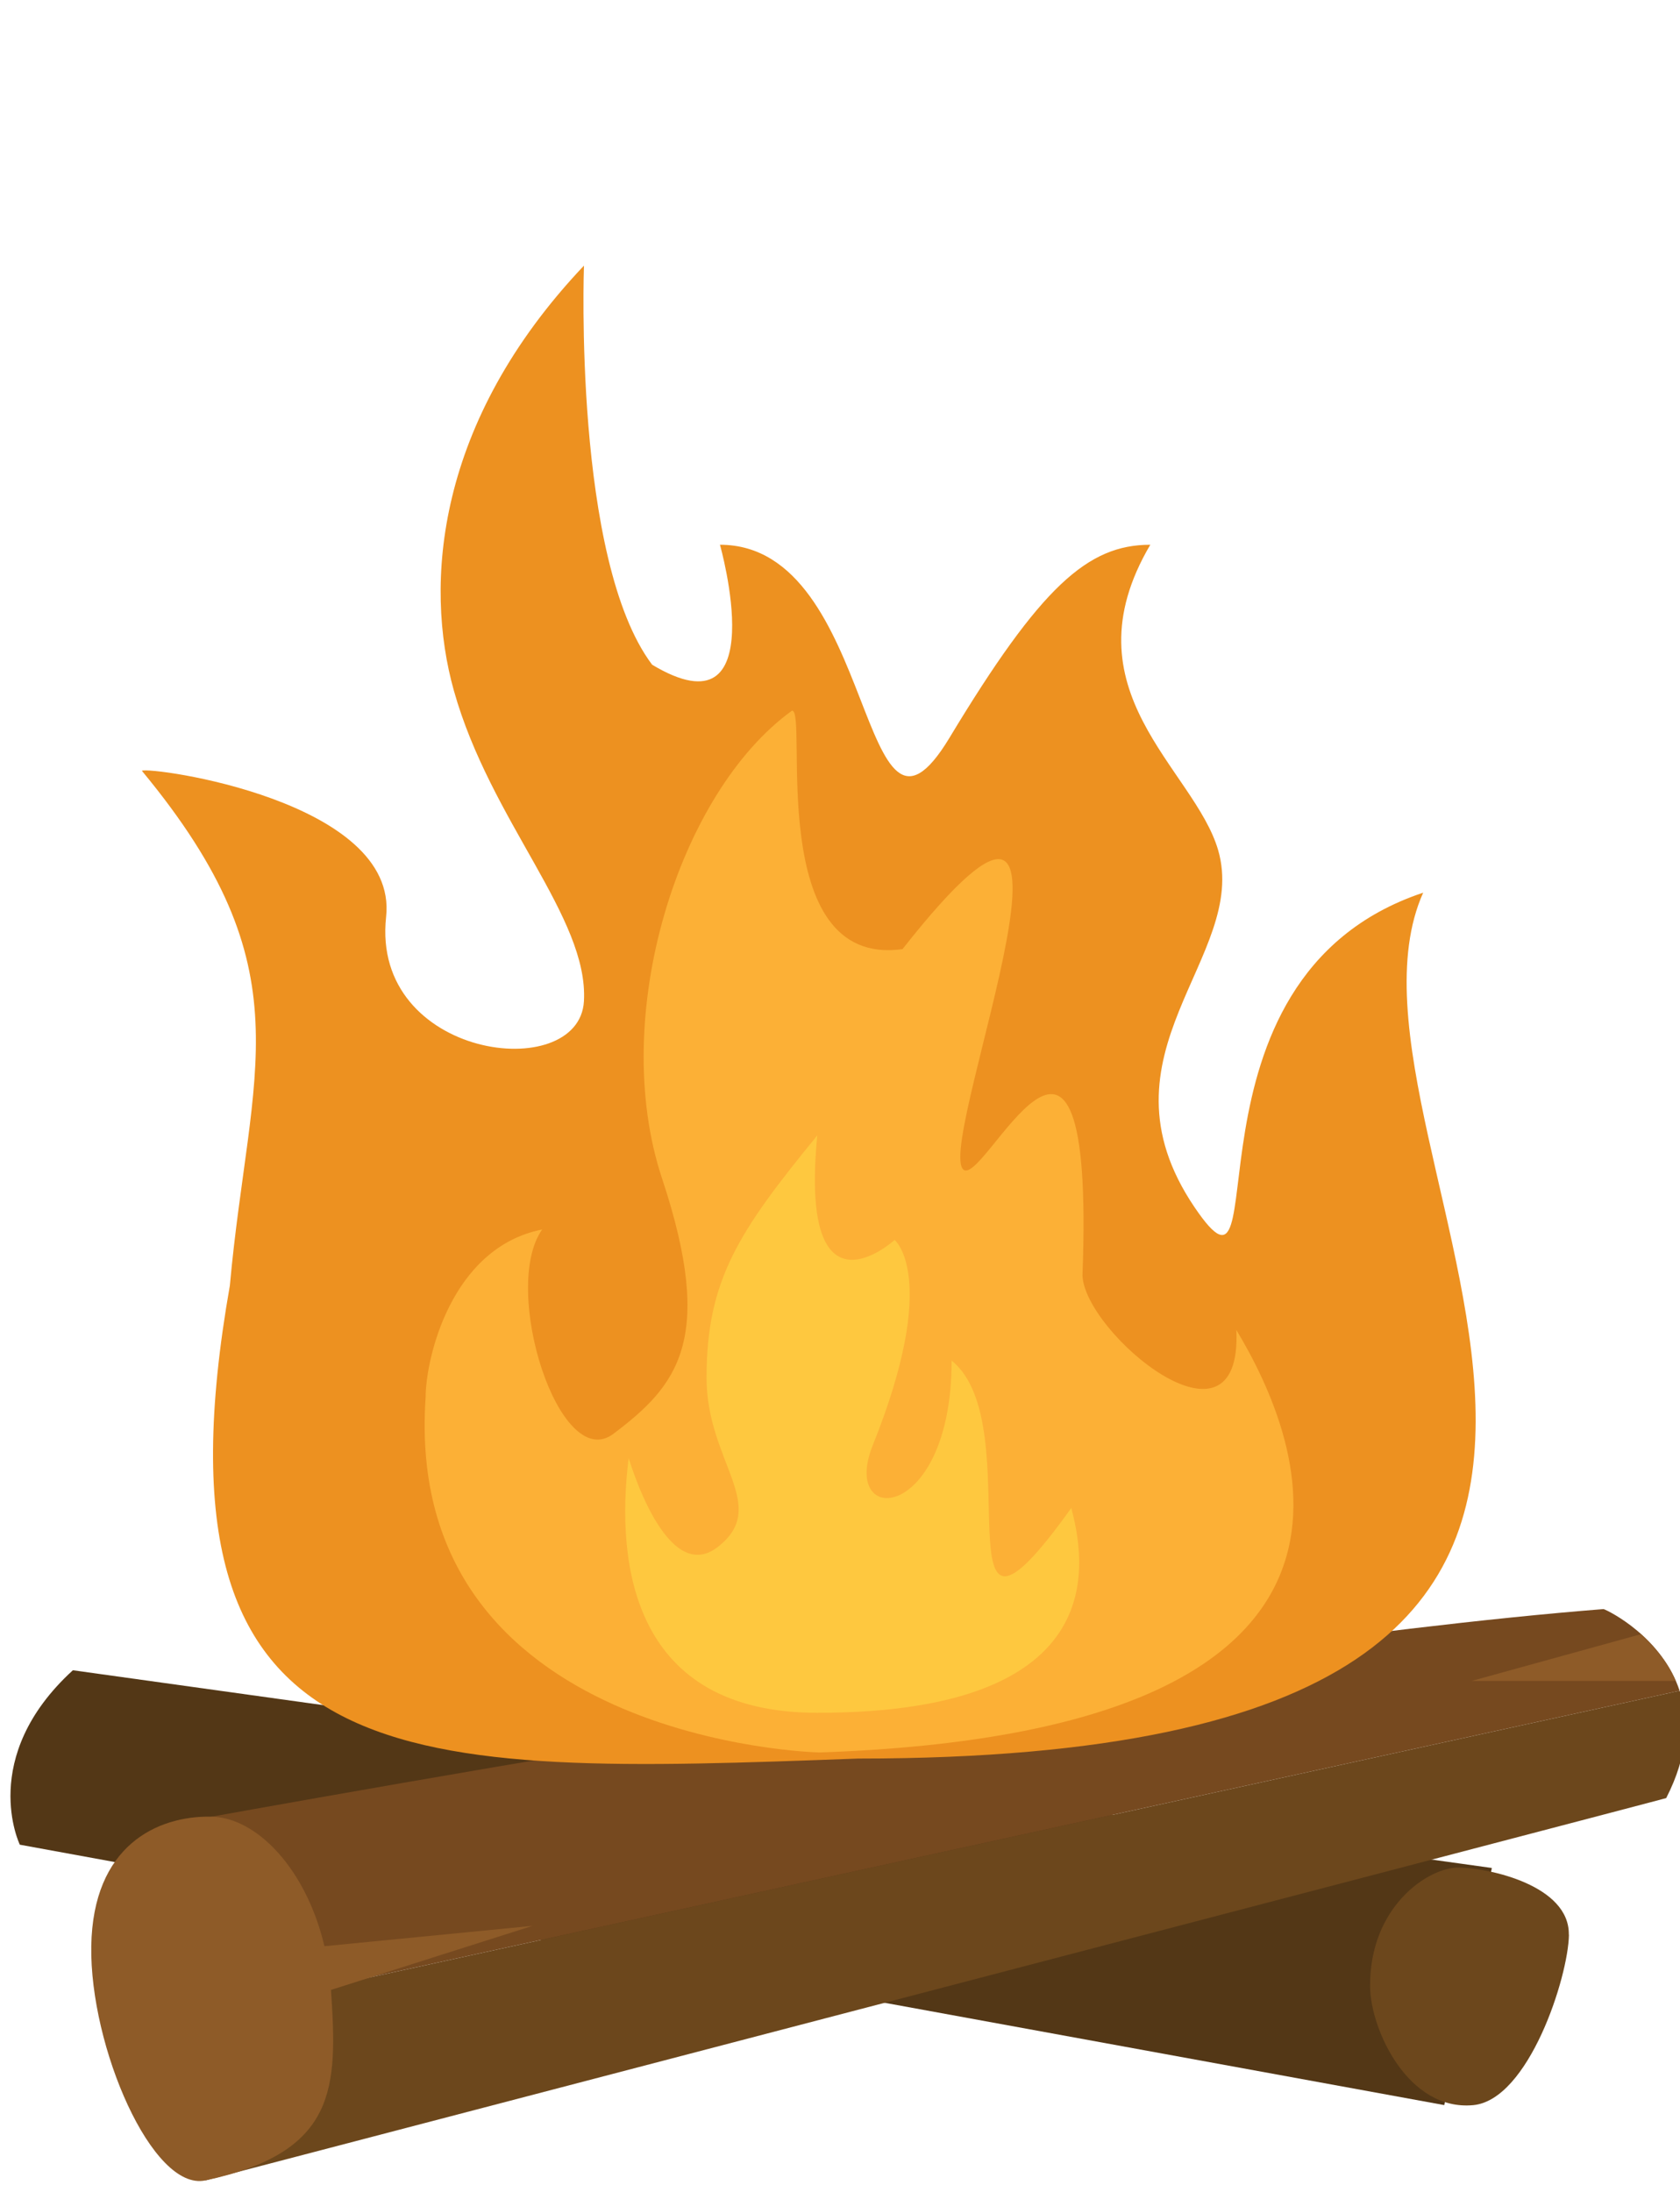 <svg viewBox="0 0 115 150" fill="none" xmlns="http://www.w3.org/2000/svg">
<path d="M4.994 114.302L102.119 127.832L98.864 144.059L1.357 126.239C1.357 126.239 -1.541 120.273 4.987 114.302L4.994 114.302Z" fill="#533716"/>
<path d="M114.056 123.048C114.173 123.05 14.059 149.214 14.059 149.214L12.628 138.096L114.975 115.703C115.616 117.623 115.585 120.067 114.056 123.048Z" fill="#6C471C"/>
<path d="M114.973 115.703L12.626 138.096L10.936 124.965C10.936 124.965 78.393 112.576 109.77 110.115C110.204 110.27 113.776 112.075 114.973 115.703Z" fill="#76491F"/>
<path d="M114.706 115.031C114.161 113.651 112.884 112.318 112.333 111.831L100.742 115.031H114.706Z" fill="#8E5B28"/>
<path d="M22.656 136.176C23.111 142.869 23.097 147.286 14.056 149.214C10.429 149.986 6.14 140.058 6.248 133.185C6.357 126.311 10.739 124.26 14.45 124.318C17.595 124.368 20.969 127.927 22.208 133.185L36.449 131.793L22.656 136.176Z" fill="#8E5B28"/>
<path d="M107.398 132.396C107.351 135.316 104.636 143.7 100.849 144.062C96.389 144.483 93.825 138.902 93.787 135.98C93.722 130.473 97.789 127.77 99.866 127.803C101.943 127.836 107.444 129.025 107.39 132.402L107.398 132.396Z" fill="#6C471C"/>
<path d="M15.734 87.977C17.087 73.033 21.056 66.45 9.712 52.748C10.288 52.441 27.295 54.791 26.43 62.742C25.369 72.473 39.651 74.244 39.972 68.513C40.293 62.781 33.594 56.225 31.073 47.277C29.019 39.983 29.824 28.888 39.974 18.177C39.974 18.177 39.231 38.322 44.642 45.491C53.032 50.512 49.283 37.279 49.283 37.279C60.12 37.279 58.745 60.845 64.994 50.49C71.242 40.136 74.456 37.279 78.741 37.279C72.849 47.277 81.747 52.578 83.382 58.167C85.525 65.487 74.634 72.092 81.776 82.625C87.742 91.426 79.82 66.956 97.42 61.089C89.55 78.689 127.764 120.345 58.735 120.345C27.791 121.485 9.712 122.161 15.734 87.977Z" fill="#ED9120"/>
<path d="M56.012 119.923C56.012 119.923 27.519 119.246 29.134 95.639C29.134 92.982 30.872 85.373 37.114 84.138C34.253 88.17 38.285 100.915 41.991 98.119C46.352 94.829 48.994 91.715 45.318 80.644C41.642 69.572 46.438 54.247 54.214 48.633C55.345 48.538 52.251 66.286 61.78 64.951C76.955 45.67 64.232 77.616 65.887 79.972C67.169 81.798 75.001 63.308 74.099 87.267C74.198 91.166 85.05 100.31 84.632 91.016C89.132 98.49 97.667 118.523 56.012 119.93L56.012 119.923Z" fill="#FCB036"/>
<path d="M43.031 99.792C43.033 99.679 45.549 108.665 49.145 105.857C52.74 103.049 48.364 100.052 48.364 94.282C48.364 87.584 50.574 84.268 55.945 77.7C54.672 90.835 61.24 84.853 61.24 84.853C61.24 84.853 64.361 87.402 59.745 98.899C57.464 104.58 65.141 104.231 65.141 93.112C70.669 97.534 63.793 116.543 73.335 103.191C74.168 106.476 76.586 117.213 55.947 117.213C43.422 117.213 42.107 107.241 43.031 99.792Z" fill="#FEC83F"/>
</svg>
